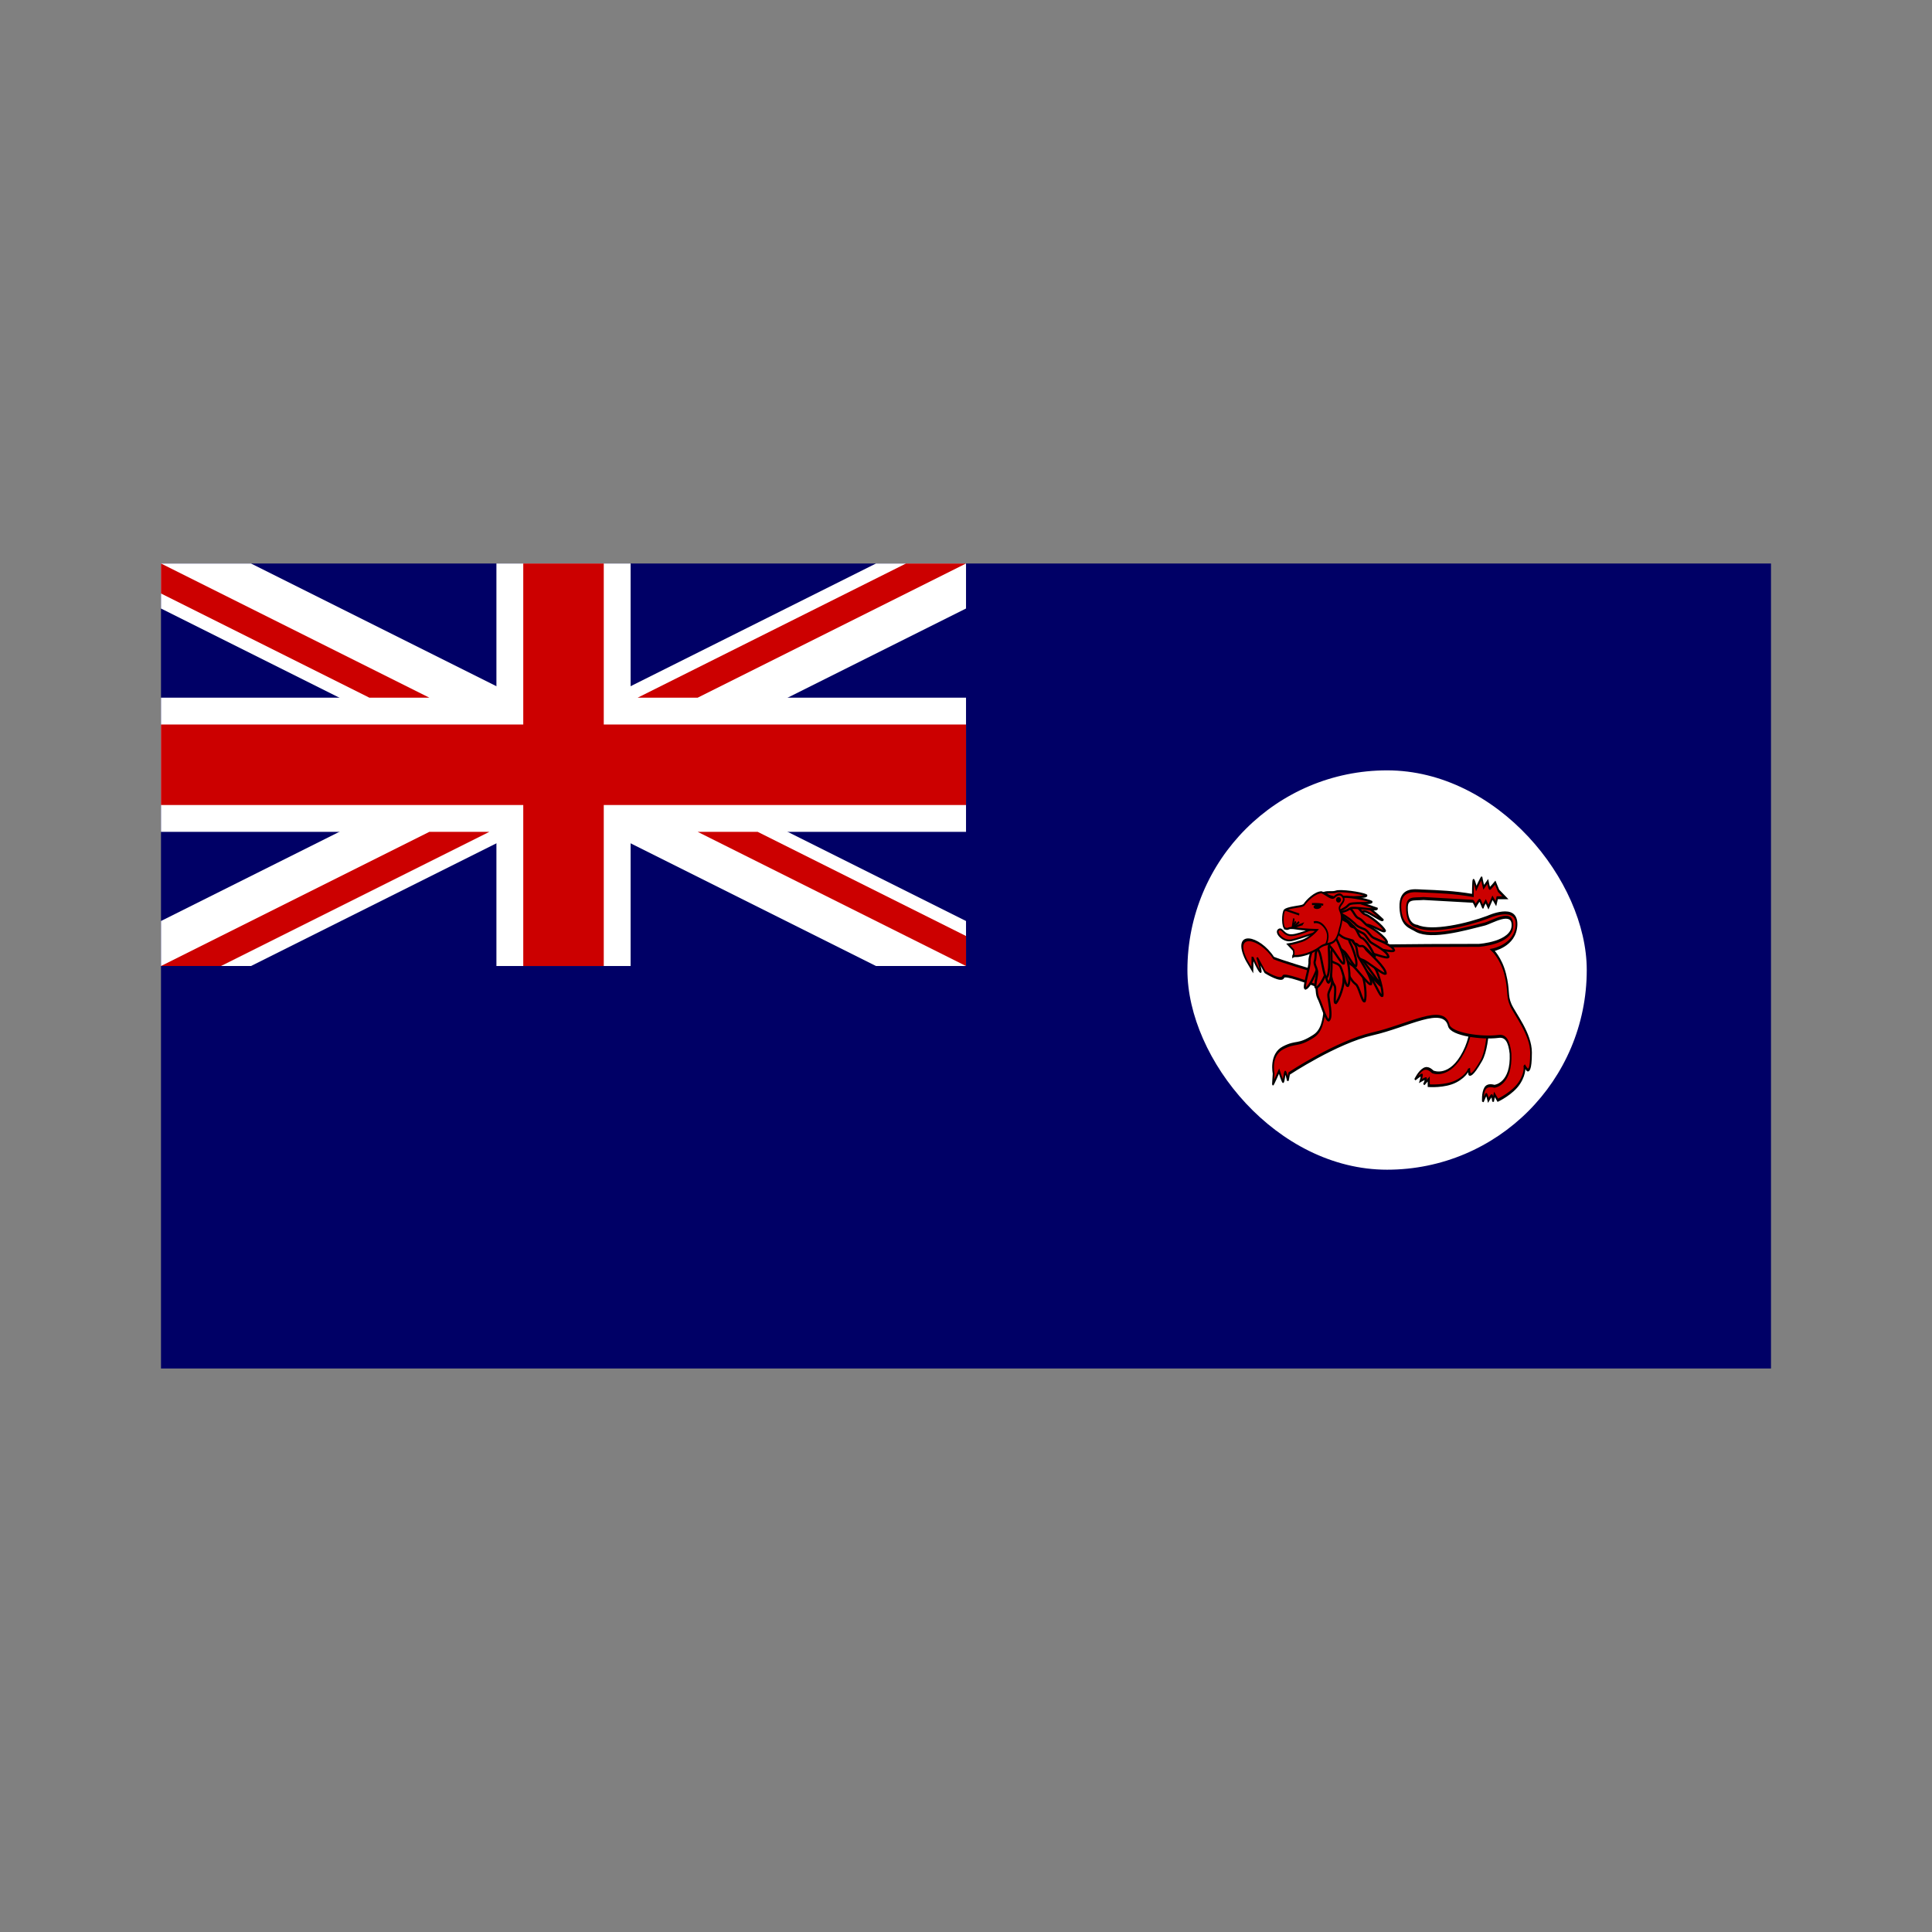 <svg:svg xmlns:dc="http://purl.org/dc/elements/1.1/" xmlns:ns1="http://sodipodi.sourceforge.net/DTD/sodipodi-0.dtd" xmlns:ns2="http://www.inkscape.org/namespaces/inkscape" xmlns:ns4="http://creativecommons.org/ns#" xmlns:rdf="http://www.w3.org/1999/02/22-rdf-syntax-ns#" xmlns:svg="http://www.w3.org/2000/svg" height="1190.556" id="svg1" version="1.1" viewBox="-99.213 -343.311 1190.556 1190.556" width="1190.556" ns1:docname="australia_tasmania.svg" ns1:version="0.32" ns2:version="0.47 r22583">
  <svg:rect x="-99.213" y="-343.311" width="1190.556" height="1190.556" fill="#808080" stroke="none"/>
  <ns1:namedview id="base" showgrid="false" ns2:current-layer="svg1" ns2:cx="496.06299" ns2:cy="248.03149" ns2:window-height="483" ns2:window-maximized="0" ns2:window-width="645" ns2:window-x="25" ns2:window-y="25" ns2:zoom="0.45357143" />
  <svg:rect height="496.06" id="rect124" style="stroke-width:1pt;fill:#000066" width="992.13" x="0" y="3.937" />
  <svg:g id="g584" transform="matrix(8.268 0 0 8.268 0 3.937)">
    <svg:path d="m0 0v3.354l53.292 26.646h6.708v-3.354l-53.292-26.646h-6.708zm60 0v3.354l-53.292 26.646h-6.708v-3.354l53.292-26.646h6.708z" id="path146" style="stroke-width:1pt;fill:#ffffff" />
    <svg:path d="m25 0v30h10v-30h-10zm-25 10v10h60v-10h-60z" id="path136" style="stroke-width:1pt;fill:#ffffff" />
    <svg:path d="m0 12v6h60v-6h-60zm27-12v30h6v-30h-6z" id="path141" style="stroke-width:1pt;fill:#cc0000" />
    <svg:path d="m0 30l20-10h4.472l-20 10h-4.472zm0-30l20 10h-4.472l-15.528-7.764v-2.236zm35.528 10l20-10h4.472l-20 10h-4.472zm24.472 20l-20-10h4.472l15.528 7.764v2.236z" id="path150" style="stroke-width:1pt;fill:#cc0000" />
  </svg:g>
  <svg:g id="g1460">
    <svg:rect height="246.08" id="rect578" rx="123.04" ry="123.04" style="fill-rule:evenodd;stroke-width:1pt;fill:#ffffff" width="246.08" x="632.51" y="131.41" />
    <svg:path d="m718.29 238.48c0.31 0 1.29 1.52 2.1 3.14 1.5 1.54 2.12 3.21 3.66 4.72 0.85 1.79 1.77 3.49 3.14 5.23 1.6 1.85 2.79 2.17 4.71 3.67 1.59 0.75 3.45 1.52 4.72 2.61 1.79 0.85 2.87 1.74 5.23 2.1 2.42 0 5 12.99 6.07 11.66-0.28-3.37-2.32-16.4-4.5-17.95-1.92-1.42-2.56-4.06-4.71-5.75-2.22-1.18-4.32-2.02-5.76-4.19-1.66-1.63-2.31-2.68-4.19-4.19-1.56-1.53-3.09-2.05-4.18-3.67-0.85-1.42-1.46-2.17-3.15-1.57-0.5 1.18-1.76 2.38-3.14 4.19z" id="path1404" style="fill-rule:evenodd;stroke:black;stroke-width:1pt;fill:#cc0000" transform="matrix(.764 -.646 .646 .764 5.939 499.12)" ns1:nodetypes="ccccccccccccccc" />
    <svg:path d="m727.19 251.57c1.6 1.85 2.79 2.17 4.71 3.67 1.59 0.75 3.45 1.52 4.72 2.61 1.79 0.85 2.87 1.74 5.23 2.1 2.42 0 8.76 11.85 9.84 10.51-0.29-3.36-6.09-15.25-8.27-16.8-1.92-1.42-2.56-4.06-4.71-5.75-2.22-1.18-4.32-2.02-5.76-4.19-1.66-1.63-7.13 6.11-5.76 7.85z" id="path1403" style="fill-rule:evenodd;stroke:black;stroke-width:1pt;fill:#cc0000" transform="matrix(.55 -.835 .835 .55 103.46 687.38)" ns1:nodetypes="ccccccccc" />
    <svg:path d="m718.29 238.48c0.31 0 1.29 1.52 2.1 3.14 1.5 1.54 2.12 3.21 3.66 4.72 0.85 1.79 1.77 3.49 3.14 5.23 1.6 1.85 2.79 2.17 4.71 3.67 1.59 0.75 3.45 1.52 4.72 2.61 1.79 0.85 2.39 3.14 4.75 3.5 2.42 0 8.65 8.55 9.72 7.21-0.29-3.36-5.98-11.95-8.15-13.5-1.93-1.42-2.08-5.46-4.23-7.15-2.22-1.18-4.32-2.02-5.76-4.19-1.66-1.63-2.31-2.68-4.19-4.19-1.56-1.53-3.09-2.05-4.18-3.67-0.85-1.42-1.46-2.17-3.15-1.57-0.5 1.18-1.76 2.38-3.14 4.19z" id="path1402" style="fill-rule:evenodd;stroke:black;stroke-width:1pt;fill:#cc0000" transform="matrix(.945 -.326 .326 .945 -43.1 221.37)" ns1:nodetypes="ccccccccccccccc" />
    <svg:path d="m779.4-111.78c3.17 4.22 21.64 21.293 21.64 29.736s-2.12 7.915-2.64 7.915c-0.53 0-2.64-2.11-2.64-2.11s1.58 3.166-3.7 7.915c-5.27 4.749-16.88 7.915-16.88 7.915l-2.64-2.638-1.06 3.166s-0.52-2.639-1.05-2.639-2.64 2.111-2.64 2.111-1.05-2.638-1.58-2.638-2.64 3.166-2.64 3.166-0.53-3.694 1.58-5.805c2.11-2.11 6.86-1.055 7.39-1.055s14.25-1.055 13.19-14.775c-1.05-13.72-16.88-21.824-16.88-21.824s7.39-12.66 10.55-8.44z" id="path1387" style="fill-rule:evenodd;stroke:#000000;stroke-width:1pt;fill:#cc0000" transform="matrix(.687 .392 -.675 1.181 207.9 93.187)" ns1:nodetypes="ccccccccccccccccc" />
    <svg:path d="m584.68-158.56c-1.05-14.77 16.89-7.39 20.06 4.22 10.55 6.33 59.1 29.55 59.1 29.55l-6.34 8.45s-48.54-30.61-51.71-28.5-11.61-5.28-11.61-5.28l-1.05-7.38s-1.06 6.33-2.11 6.33c-1.06 0-1.06-7.39-1.06-7.39l-4.22 5.28-1.06-5.28z" id="path1107" style="fill-rule:evenodd;stroke:#000000;stroke-width:1pt;fill:#cc0000" transform="matrix(.724 -.32 .55 1.244 332.72 632.57)" ns1:nodetypes="ccccccccccc" />
    <svg:path d="m718.29 238.48c0.31 0 1.29 1.52 2.1 3.14 1.5 1.54 2.12 3.21 3.66 4.72 0.85 1.79 1.77 3.49 3.14 5.23 1.6 1.85 0.84 4.43 2.77 5.93 1.58 0.75 3.44 1.52 4.71 2.61 1.79 0.85 2.87 1.74 5.23 2.1 2.42 0 9.77 6.89 10.84 5.56-0.28-3.37-7.09-10.3-9.27-11.85-1.92-1.42-2.56-4.06-4.71-5.75-2.22-1.18-2.37-4.28-3.81-6.45-1.66-1.63-2.31-2.68-4.19-4.19-1.56-1.53-3.09-2.05-4.18-3.67-0.85-1.42-1.46-2.17-3.15-1.57-0.5 1.18-1.76 2.38-3.14 4.19z" id="path1401" style="fill-rule:evenodd;stroke:black;stroke-width:1pt;fill:#cc0000" transform="matrix(.982 -.191 .191 .982 -32.883 117.77)" ns1:nodetypes="ccccccccccccccc" />
    <svg:path d="m670.17-130.06c15.83-0.53 90.23-0.53 90.23-0.53s25.63-0.91 26.16-8.83-16.1-1.51-22.06-0.74c-15.2 2.21-40.58 6.44-52.6 2.93-5.29-1.92-12.08-2.22-12.67-10.54-0.59-8.72 10.84-7.61 16.78-7.46 13.24 0.31 25.15 0.58 39.72 2.03 0 0 0-6.86 0.53-6.86 0.52 0 2.11 3.69 2.11 3.69s4.22-5.28 4.22-4.75 1.58 4.22 1.58 4.22l3.17-2.64s1.05 3.17 1.58 3.17 4.22-2.64 4.22-2.64l2.64 3.69 5.28 3.17h-6.34l-1.05 2.64-2.64-2.64-3.17 4.22-2.11-2.64s-2.11 2.11-2.11 2.64-2.11-3.16-2.64-3.16c-0.52 0-3.16 2.63-3.16 2.63s-1.58-2.11-2.11-2.11-38.4-1.25-38.4-1.25c-7.94 0.38-12.79-0.63-12.95 4.05-0.26 8.53 8.05 8.53 8.05 8.53 11.25 3.08 38.96-0.64 54.71-4.09 0.48-0.12 23.11-6.12 22.59 3.38-0.53 9.5-18.77 11.47-18.77 11.47s6.86 3.69 10.02 11.08c3.17 7.39 1.06 9.5 4.22 13.72 3.17 4.222 15.84 13.193 15.84 21.636s-2.12 7.915-2.64 7.915c-0.53 0-2.64-2.11-2.64-2.11s1.58 3.166-3.7 7.915c-5.27 4.749-16.88 7.915-16.88 7.915l-2.64-2.638-1.06 3.166s-0.52-2.639-1.05-2.639-2.64 2.111-2.64 2.111-1.05-2.638-1.58-2.638-2.64 3.166-2.64 3.166-0.53-3.694 1.58-5.805c2.11-2.11 6.86-1.055 7.39-1.055s13.59-1.055 12.53-14.775c-1.05-5.636-3.75-8.268-9.21-7.825-13.15 1.014-37.12-0.903-38.9-4.98-4.06-9.629-31.44 0.14-59.4 3.834-27.97 3.694-64.91 17.941-64.91 17.941l-1.05 3.166s-1.59-4.221-2.12-3.693c-0.52 0.527-1.05 4.221-1.58 4.221s-3.16-4.749-3.16-4.749-4.75 6.332-4.75 5.805c0-0.528 0.52-4.75 0.52-4.75s-3.16-8.443 7.39-11.609c10.56-3.166 11.08-0.527 23.75-5.277 12.66-4.749 4.75-17.938 16.88-29.028 12.14-11.08 22.17-11.08 21.64-11.6z" id="path978" style="fill-rule:evenodd;stroke:#000000;stroke-width:1pt;fill:#cc0000" transform="matrix(.791 0 0 1.36 210.63 416.85)" ns1:nodetypes="cccscsscccccccccccccccccccsscsccccccccccccccccccsscccccccccccc" />
    <svg:path d="m718.29 238.48c0.31 0 1.29 1.52 2.1 3.14 1.5 1.54 2.12 3.21 3.66 4.72 0.85 1.79 1.77 3.49 3.14 5.23 1.6 1.85 3.55 5.75 5.48 7.25 1.58 0.75 3.44 1.52 4.71 2.62 1.8 0.85 2.87 1.74 5.23 2.09 2.42 0 13.87 3.51 14.95 2.18-0.29-3.37-11.2-6.91-13.38-8.46-1.92-1.43-2.56-4.06-4.71-5.76-2.22-1.17-5.08-5.6-6.52-7.77-1.66-1.63-2.31-2.68-4.19-4.19-1.56-1.53-3.09-2.05-4.18-3.67-0.85-1.42-1.46-2.17-3.15-1.57-0.5 1.18-1.76 2.38-3.14 4.19z" id="path1388" style="fill-rule:evenodd;stroke:black;stroke-width:1pt;fill:#cc0000" transform="matrix(.545 .839 -.839 .545 529.6 -494.88)" ns1:nodetypes="ccccccccccccccc" />
    <svg:path d="m718.29 238.48c0.31 0 1.29 1.52 2.1 3.14 1.5 1.54 2.12 3.21 3.66 4.72 0.85 1.79 1.77 3.49 3.14 5.23 1.6 1.85 2.79 2.17 4.71 3.67 1.59 0.75 3.45 1.52 4.72 2.61 1.79 0.85 2.87 1.74 5.23 2.1 2.42 0 12.31 4.2 13.39 2.87-0.29-3.36-9.64-7.61-11.82-9.16-1.92-1.42-2.56-4.06-4.71-5.75-2.22-1.18-4.32-2.02-5.76-4.19-1.66-1.63-2.31-2.68-4.19-4.19-1.56-1.53-3.09-2.05-4.18-3.67-0.85-1.42-1.46-2.17-3.15-1.57-0.5 1.18-1.76 2.38-3.14 4.19z" id="path1400" style="fill-rule:evenodd;stroke:black;stroke-width:1pt;fill:#cc0000" transform="matrix(.994 -.108 .108 .994 -19.226 62.733)" ns1:nodetypes="ccccccccccccccc" />
    <svg:path d="m718.29 238.48c0.31 0 1.29 1.52 2.1 3.14 1.5 1.54 2.12 3.21 3.66 4.72 0.85 1.79 1.77 3.49 3.14 5.23 1.6 1.85 2.79 2.17 4.71 3.67 1.59 0.75 3.45 1.52 4.72 2.61 1.79 0.85 2.87 1.74 5.23 2.1 2.42 0 7.87 8.01 8.94 6.68-0.28-3.37-5.19-11.42-7.37-12.97-1.92-1.42-2.56-4.06-4.71-5.75-2.22-1.18-4.32-2.02-5.76-4.19-1.66-1.63-2.31-2.68-4.19-4.19-1.56-1.53-3.09-2.05-4.18-3.67-0.85-1.42-1.46-2.17-3.15-1.57-0.5 1.18-1.76 2.38-3.14 4.19z" id="path1389" style="fill-rule:evenodd;stroke:black;stroke-width:1pt;fill:#cc0000" transform="matrix(.665 .747 -.747 .665 423.85 -463.29)" ns1:nodetypes="ccccccccccccccc" />
    <svg:path d="m718.29 238.48c0.31 0 1.29 1.52 2.1 3.14 1.5 1.54 2.12 3.21 3.66 4.72 0.85 1.79 1.77 3.49 3.14 5.23 1.6 1.85 2.79 2.17 4.71 3.67 1.59 0.75 3.45 1.52 4.72 2.61 1.79 0.85 2.87 1.74 5.23 2.1 2.42 0 14.63 7.09 15.71 5.76-0.29-3.37-11.96-10.5-14.14-12.05-1.92-1.42-2.56-4.06-4.71-5.75-2.22-1.18-4.32-2.02-5.76-4.19-1.66-1.63-2.31-2.68-4.19-4.19-1.56-1.53-3.09-2.05-4.18-3.67-0.85-1.42-1.46-2.17-3.15-1.57-0.5 1.18-1.76 2.38-3.14 4.19z" id="path1391" style="fill-rule:evenodd;stroke:black;stroke-width:1pt;fill:#cc0000" transform="matrix(.198 .98 -.98 .198 815.6 -529.1)" ns1:nodetypes="ccccccccccccccc" />
    <svg:path d="m718.29 238.48c0.31 0 1.29 1.52 2.1 3.14 1.5 1.54 2.12 3.21 3.66 4.72 0.85 1.79 1.77 3.49 3.14 5.23 1.6 1.85 2.79 2.17 4.71 3.67 1.59 0.75 3.45 1.52 4.72 2.61 1.79 0.85 3.06 0.23 5.42 0.58 2.42 0 8.84 5.65 9.92 4.32-0.29-3.37-6.18-9.05-8.35-10.6-1.93-1.43-2.75-2.55-4.9-4.24-2.22-1.18-4.32-2.02-5.76-4.19-1.66-1.63-2.31-2.68-4.19-4.19-1.56-1.53-3.09-2.05-4.18-3.67-0.85-1.42-1.46-2.17-3.15-1.57-0.5 1.18-1.76 2.38-3.14 4.19z" id="path1390" style="fill-rule:evenodd;stroke:black;stroke-width:1pt;fill:#cc0000" transform="matrix(.361 .933 -.933 .361 685.54 -530.97)" ns1:nodetypes="ccccccccccccccc" />
    <svg:path d="m718.29 238.48c0.31 0 1.29 1.52 2.1 3.14 1.5 1.54 2.12 3.21 3.66 4.72 0.85 1.79 2.57 2.64 3.95 4.38 1.6 1.84 2.78 2.16 4.71 3.66 1.59 0.76 3.44 1.52 4.71 2.62 1.8 0.85 2.88 1.74 5.23 2.1 2.42 0 8.87 8.09 9.94 6.76-0.28-3.37-6.19-11.5-8.37-13.05-1.92-1.43-2.56-4.06-4.71-5.76-2.22-1.17-4.32-2.01-5.76-4.19-1.65-1.62-3.11-1.82-4.99-3.33-1.56-1.53-3.09-2.05-4.18-3.67-0.85-1.42-1.46-2.17-3.15-1.57-0.5 1.18-1.76 2.38-3.14 4.19z" id="path1393" style="fill-rule:evenodd;stroke:black;stroke-width:1pt;fill:#cc0000" transform="matrix(.88 .474 -.474 .88 205.43 -316.91)" ns1:nodetypes="ccccccccccccccc" />
    <svg:path d="m718.29 238.48c0.31 0 1.29 1.52 2.1 3.14 1.5 1.54 28.62 20.89 30.16 22.4 0.85 1.79-24.27-13.94-22.89-12.21 1.6 1.85 2.78 2.17 4.71 3.67 1.59 0.75 3.44 1.52 4.71 2.62 1.8 0.85 2.86 2.9 5.22 3.26 2.41 0 9.66 9.81 10.74 8.48-0.29-3.37-7-13.22-9.17-14.76-1.93-1.43-2.55-5.24-4.69-6.93-2.23-1.17-4.79-2.26-6.23-4.43-1.66-1.63-2.31-2.68-4.19-4.19-1.56-1.53-3.09-2.05-4.18-3.67-0.85-1.42-1.46-2.17-3.15-1.57-0.5 1.18-1.76 2.38-3.14 4.19z" id="path1394" style="fill-rule:evenodd;stroke:black;stroke-width:1pt;fill:#cc0000" transform="matrix(.954 .299 -.299 .954 114.93 -212.16)" ns1:nodetypes="ccccccccccccccc" />
    <svg:path d="m718.29 238.48c0.31 0 1.29 1.52 2.1 3.14 1.5 1.54 2.12 3.21 3.66 4.72 0.85 1.79 1.77 3.49 3.14 5.23 1.6 1.85 2.79 2.17 4.71 3.67 1.59 0.75 3.45 1.52 4.72 2.61 1.79 0.85 2.87 1.74 5.23 2.1 2.42 0 10.87 4.06 11.95 2.73-0.29-3.36-8.2-7.47-10.38-9.02-1.92-1.42-2.56-4.06-4.71-5.75-2.22-1.18-4.32-2.02-5.76-4.19-1.66-1.63-2.31-2.68-4.19-4.19-1.56-1.53-3.09-2.05-4.18-3.67-0.85-1.42-1.46-2.17-3.15-1.57-0.5 1.18-1.76 2.38-3.14 4.19z" id="path1395" style="fill-rule:evenodd;stroke:black;stroke-width:1pt;fill:#cc0000" transform="matrix(1 -.021 .021 1 -2.936 -.463)" ns1:nodetypes="ccccccccccccccc" />
    <svg:path d="m718.29 238.48c0.31 0 1.29 1.52 2.1 3.14 1.5 1.54 2.12 3.21 3.66 4.72 0.85 1.79 1.77 3.49 3.14 5.23 1.6 1.85 2.79 2.17 4.71 3.67 1.59 0.75 3.45 1.52 4.72 2.61 1.79 0.85 2.87 1.74 5.23 2.1 2.42 0 14.63 7.09 15.71 5.76-0.29-3.37-11.96-10.5-14.14-12.05-1.92-1.42-2.56-4.06-4.71-5.75-2.22-1.18-4.32-2.02-5.76-4.19-1.66-1.63-2.31-2.68-4.19-4.19-1.56-1.53-3.09-2.05-4.18-3.67-0.85-1.42-1.46-2.17-3.15-1.57-0.5 1.18-1.76 2.38-3.14 4.19z" id="path1396" style="fill-rule:evenodd;stroke:black;stroke-width:1pt;fill:#cc0000" transform="matrix(.983 .184 -.184 .983 58.907 -143.87)" ns1:nodetypes="ccccccccccccccc" />
    <svg:path d="m718.29 238.48c0.31 0 1.29 1.52 2.1 3.14 1.5 1.54 2.12 3.21 3.66 4.72 0.85 1.79 1.77 3.49 3.14 5.23 1.6 1.85 2.79 2.17 4.71 3.67 1.59 0.75 3.45 1.52 4.72 2.61 1.79 0.85 2.87 1.74 5.23 2.1 2.42 0 14.63 7.09 15.71 5.76-0.29-3.37-11.96-10.5-14.14-12.05-1.92-1.42-2.56-4.06-4.71-5.75-2.22-1.18-4.32-2.02-5.76-4.19-1.66-1.63-2.31-2.68-4.19-4.19-1.56-1.53-3.09-2.05-4.18-3.67-0.85-1.42-1.46-2.17-3.15-1.57-0.5 1.18-1.76 2.38-3.14 4.19z" id="path1397" style="fill-rule:evenodd;stroke:black;stroke-width:1pt;fill:#cc0000" transform="matrix(.906 .424 -.424 .906 171.94 -298.67)" ns1:nodetypes="ccccccccccccccc" />
    <svg:path d="m718.29 238.48c0.31 0 1.29 1.52 2.1 3.14 1.5 1.54 2.12 3.21 3.66 4.72 0.85 1.79 1.77 3.49 3.14 5.23 1.6 1.85 2.79 2.17 4.71 3.67 1.59 0.75 3.45 1.52 4.72 2.61 1.79 0.85 4.02-1.01 6.38-0.66 2.42 0 10.8 8.18 11.87 6.85-0.29-3.37-7.22-10.41-9.4-11.96-1.92-1.43-4.61-2.48-6.76-4.17-2.22-1.18-4.32-2.02-5.76-4.19-1.66-1.63-2.31-2.68-4.19-4.19-1.56-1.53-3.09-2.05-4.18-3.67-0.85-1.42-1.46-2.17-3.15-1.57-0.5 1.18-1.76 2.38-3.14 4.19z" id="path1398" style="fill-rule:evenodd;stroke:black;stroke-width:1pt;fill:#cc0000" transform="matrix(.791 .611 -.611 .791 295.63 -405.78)" ns1:nodetypes="ccccccccccccccc" />
    <svg:path d="m718.29 238.48c0.31 0 1.29 1.52 2.1 3.14 1.5 1.54 2.12 3.21 3.66 4.72 0.85 1.79 1.77 3.49 3.14 5.23 1.6 1.85 2.79 2.17 4.71 3.67 1.59 0.75 3.45 1.52 4.72 2.61 1.79 0.85 2.87 1.74 5.23 2.1 2.42 0 14.63 7.09 15.71 5.76-0.29-3.37-11.96-10.5-14.14-12.05-1.92-1.42-2.56-4.06-4.71-5.75-2.22-1.18-4.32-2.02-5.76-4.19-1.66-1.63-2.31-2.68-4.19-4.19-1.56-1.53-3.09-2.05-4.18-3.67-0.85-1.42-1.46-2.17-3.15-1.57-0.5 1.18-1.76 2.38-3.14 4.19z" id="path1399" style="fill-rule:evenodd;stroke:black;stroke-width:1pt;fill:#cc0000" transform="matrix(.575 .818 -.818 .575 501.23 -510.18)" ns1:nodetypes="ccccccccccccccc" />
    <svg:path d="m727.19 251.57c1.6 1.85 2.79 2.17 4.71 3.67 1.59 0.75 3.45 1.52 4.72 2.61 1.79 0.85 2.87 1.74 5.23 2.1 2.42 0 10.88 12.99 11.95 11.66-2.9-5.94-8.2-16.4-10.38-17.95-1.92-1.42-2.56-4.06-4.71-5.75-2.22-1.18-4.32-2.02-5.76-4.19-1.66-1.63-7.13 6.11-5.76 7.85z" id="path1411" style="fill-rule:evenodd;stroke:black;stroke-width:1pt;fill:#cc0000" transform="matrix(.714 -.7 .7 .714 20.87 550.33)" ns1:nodetypes="ccccccccc" />
    <svg:path d="m727.19 251.57c1.6 1.85 2.79 2.17 4.71 3.67 1.59 0.75 3.45 1.52 4.72 2.61 1.79 0.85 2.87 1.74 5.23 2.1 2.42 0 8.24 12.01 9.31 10.67-0.28-3.36-5.56-15.41-7.74-16.96-1.92-1.42-2.56-4.06-4.71-5.75-2.22-1.18-4.32-2.02-5.76-4.19-1.66-1.63-7.13 6.11-5.76 7.85z" id="path1410" style="fill-rule:evenodd;stroke:black;stroke-width:1pt;fill:#cc0000" transform="matrix(.55 -.835 .835 .55 106.8 690.78)" ns1:nodetypes="ccccccccc" />
    <svg:path d="m718.29 238.48c0.31 0 1.29 1.52 2.1 3.14 1.5 1.54 2.12 3.21 3.66 4.72 0.85 1.79 1.77 3.49 3.14 5.23 1.6 1.85 2.79 2.17 4.71 3.67 1.59 0.75 3.45 1.52 4.72 2.61 1.79 0.85 2.87 1.74 5.23 2.1 2.42 0 9.85 6.47 10.92 5.13-0.28-3.36-7.17-9.87-9.35-11.42-1.92-1.42-2.56-4.06-4.71-5.75-2.22-1.18-4.32-2.02-5.76-4.19-1.66-1.63-2.31-2.68-4.19-4.19-1.56-1.53-3.09-2.05-4.18-3.67-0.85-1.42-1.46-2.17-3.15-1.57-0.5 1.18-1.76 2.38-3.14 4.19z" id="path1412" style="fill-rule:evenodd;stroke:black;stroke-width:1pt;fill:#cc0000" transform="matrix(.906 .424 -.424 .906 166.81 -307.27)" ns1:nodetypes="ccccccccccccccc" />
    <svg:path d="m727.19 251.57c1.6 1.85 2.79 2.17 4.71 3.67 1.59 0.75 3.45 1.52 4.72 2.61 1.79 0.85 2.87 1.74 5.23 2.1 2.42 0 11.97 7.51 13.05 6.18-0.29-3.36-9.3-10.92-11.48-12.47-1.92-1.42-2.56-4.06-4.71-5.75-2.22-1.18-12.89 1.92-11.52 3.66z" id="path1413" style="fill-rule:evenodd;stroke:black;stroke-width:1pt;fill:#cc0000" transform="matrix(.906 .424 -.424 .906 157.8 -310.71)" ns1:nodetypes="cccccccc" />
    <svg:path d="m718.29 238.48c0.31 0 1.29 1.52 2.1 3.14 1.5 1.54 2.12 3.21 3.66 4.72 0.85 1.79 1.77 3.49 3.14 5.23 1.6 1.85 2.79 2.17 4.71 3.67 1.59 0.75 3.45 1.52 4.72 2.61 1.79 0.85 2.87 1.74 5.23 2.1 2.42 0 14.63 7.09 15.71 5.76-0.29-3.37-11.96-10.5-14.14-12.05-1.92-1.42-2.56-4.06-4.71-5.75-2.22-1.18-4.32-2.02-5.76-4.19-1.66-1.63-2.31-2.68-4.19-4.19-1.56-1.53-3.09-2.05-4.18-3.67-0.85-1.42-1.46-2.17-3.15-1.57-0.5 1.18-1.76 2.38-3.14 4.19z" id="path1415" style="fill-rule:evenodd;stroke:black;stroke-width:1pt;fill:#cc0000" transform="matrix(.59 .808 -.808 .59 485.97 -509.75)" ns1:nodetypes="ccccccccccccccc" />
    <svg:path d="m718.29 238.48c0.31 0 1.29 1.52 2.1 3.14 1.5 1.54 2.12 3.21 3.66 4.72 0.85 1.79 1.77 3.49 3.14 5.23 1.6 1.85 2.79 2.17 4.71 3.67 1.59 0.75 0.29 1.65 1.56 2.75 1.79 0.85 0.77 2.22 3.13 2.57 2.41 0 4.82 10.02 5.89 8.69-0.28-3.37-1.91-11.79-4.08-13.33-1.93-1.43-0.7-6.18-2.85-7.88-2.22-1.17-1.16-2.15-2.6-4.32-1.66-1.63-2.31-2.68-4.19-4.19-1.56-1.53-3.09-2.05-4.18-3.67-0.85-1.42-1.46-2.17-3.15-1.57-0.5 1.18-1.76 2.38-3.14 4.19z" id="path1416" style="fill-rule:evenodd;stroke:black;stroke-width:1pt;fill:#cc0000" transform="matrix(.95 -.311 .311 .95 -41.07 221.21)" ns1:nodetypes="ccccccccccccccc" />
    <svg:g id="g1448" transform="matrix(.828 0 0 1 120.46 .063)">
      <svg:path d="m710.96 224.35c-0.52 0-15.7 4.71-22.51 4.19-6.8-0.53-6.8-6.81-9.94-5.24-3.15 1.57 2.61 9.42 9.42 8.9s27.22-4.71 27.22-4.71l-4.19-3.14z" id="path1423" style="fill-rule:evenodd;stroke:#000000;stroke-width:1pt;fill:#cc0000" transform="matrix(.941 -.106 .093 .831 27.074 115.98)" />
      <svg:path d="m692.64 220.16c3.14 1.05 1.7-0.92 8.51 0.65 6.8 1.57 18.71 3.01 18.71 3.01s-6.8 4.72-14.13 5.76c-7.33 1.05-12.04 1.05-12.04 1.05l4.19 4.19c0.52 3.66-1.05 3.14-1.05 4.18 1.05-0.52 3.14 0.01 4.71 0.01s10.99 0 19.37-3.67c8.38-3.66 13.61 2.1 18.85-10.47 5.18-9.3 1.01-10.88 1.38-13.25 0.37-2.38 6.08-3.8 4.02-6.89-1.9-3.3-5.76-1.9-7.6-0.74-2.64 1.39-6.41-2.35-10.63-4.25-5.82-0.58-13.6 4.18-15.97 6.28-0.93 0.84-2.71 0.82-4.38 0.9-1.67 0.09-10.82-0.05-13.16 1.2-2.22 1.26-3.72 11.2-0.78 12.04z" id="path1409" style="fill-rule:evenodd;stroke:#000000;stroke-width:1pt;fill:#cc0000" transform="matrix(.847 -.095 .105 .938 81.607 88.185)" ns1:nodetypes="ccccccccccssscssss" />
      <svg:path d="m720.91 235.86s5.24-5.23 1.05-10.99-9.43-4.71-9.43-4.71" id="path1417" style="stroke:#000000;stroke-width:1pt;fill:none" transform="matrix(.847 -.095 .105 .938 85.874 86.215)" />
      <svg:path d="m688.19 210.08l11.78 4.32" id="path1418" style="stroke:#000000;stroke-width:1pt;fill:none" transform="matrix(.847 -.095 .105 .938 86.249 85.552)" ns1:nodetypes="cc" />
      <svg:path d="m690.02 220.16c1.05 0 9.43-1.57 9.43-1.57l-0.53 0.52" id="path1419" style="stroke:#000000;stroke-width:1pt;fill:none" transform="matrix(.847 -.095 .105 .938 88.38 87.549)" />
      <svg:path d="m692.64 220.68h7.85" id="path1420" style="stroke:#000000;stroke-width:1pt;fill:none" transform="matrix(.71 -.504 .473 .796 99.85 402.14)" />
      <svg:path d="m693.16 221.21c0-0.53 2.1-6.29 2.1-6.29" id="path1421" style="stroke:#000000;stroke-width:1pt;fill:none" transform="matrix(.847 -.095 .105 .938 86.192 87.049)" />
      <svg:path d="m694.21 220.16l3.14-3.14" id="path1422" style="stroke:#000000;stroke-width:1pt;fill:none" transform="matrix(.847 -.095 .105 .938 85.638 87.111)" ns1:nodetypes="cc" />
      <svg:path d="m711.88 209.16c3.93 0.26 7.72 0.79 9.69 1.44" id="path1424" style="stroke:#000000;stroke-width:1pt;fill:none" transform="matrix(.847 -.095 .105 .938 86.207 85.183)" ns1:nodetypes="cc" />
      <svg:path d="m719.87 211.26c0 0.867-1.524 1.571-3.403 1.571s-3.403-0.703-3.403-1.571c0-0.867 1.524-1.571 3.403-1.571s3.403 0.703 3.403 1.571z" id="path1425" style="stroke-width:1pt;fill-rule:evenodd" transform="matrix(.847 -.095 .105 .938 86.207 85.183)" ns1:cx="716.462097" ns1:cy="211.258179" ns1:rx="3.403015" ns1:ry="1.570618" ns1:type="arc" />
      <svg:path d="m732.69 212.17c0 0.94-0.82 1.702-1.832 1.702s-1.832-0.762-1.832-1.702c0-0.94 0.82-1.702 1.832-1.702s1.832 0.762 1.832 1.702z" id="path1447" style="fill:#000000;fill-rule:evenodd" transform="translate(0 -1.047)" ns1:cx="730.862061" ns1:cy="212.173340" ns1:rx="1.832397" ns1:ry="1.701492" ns1:type="arc" />
    </svg:g>
  </svg:g>
</svg:svg>